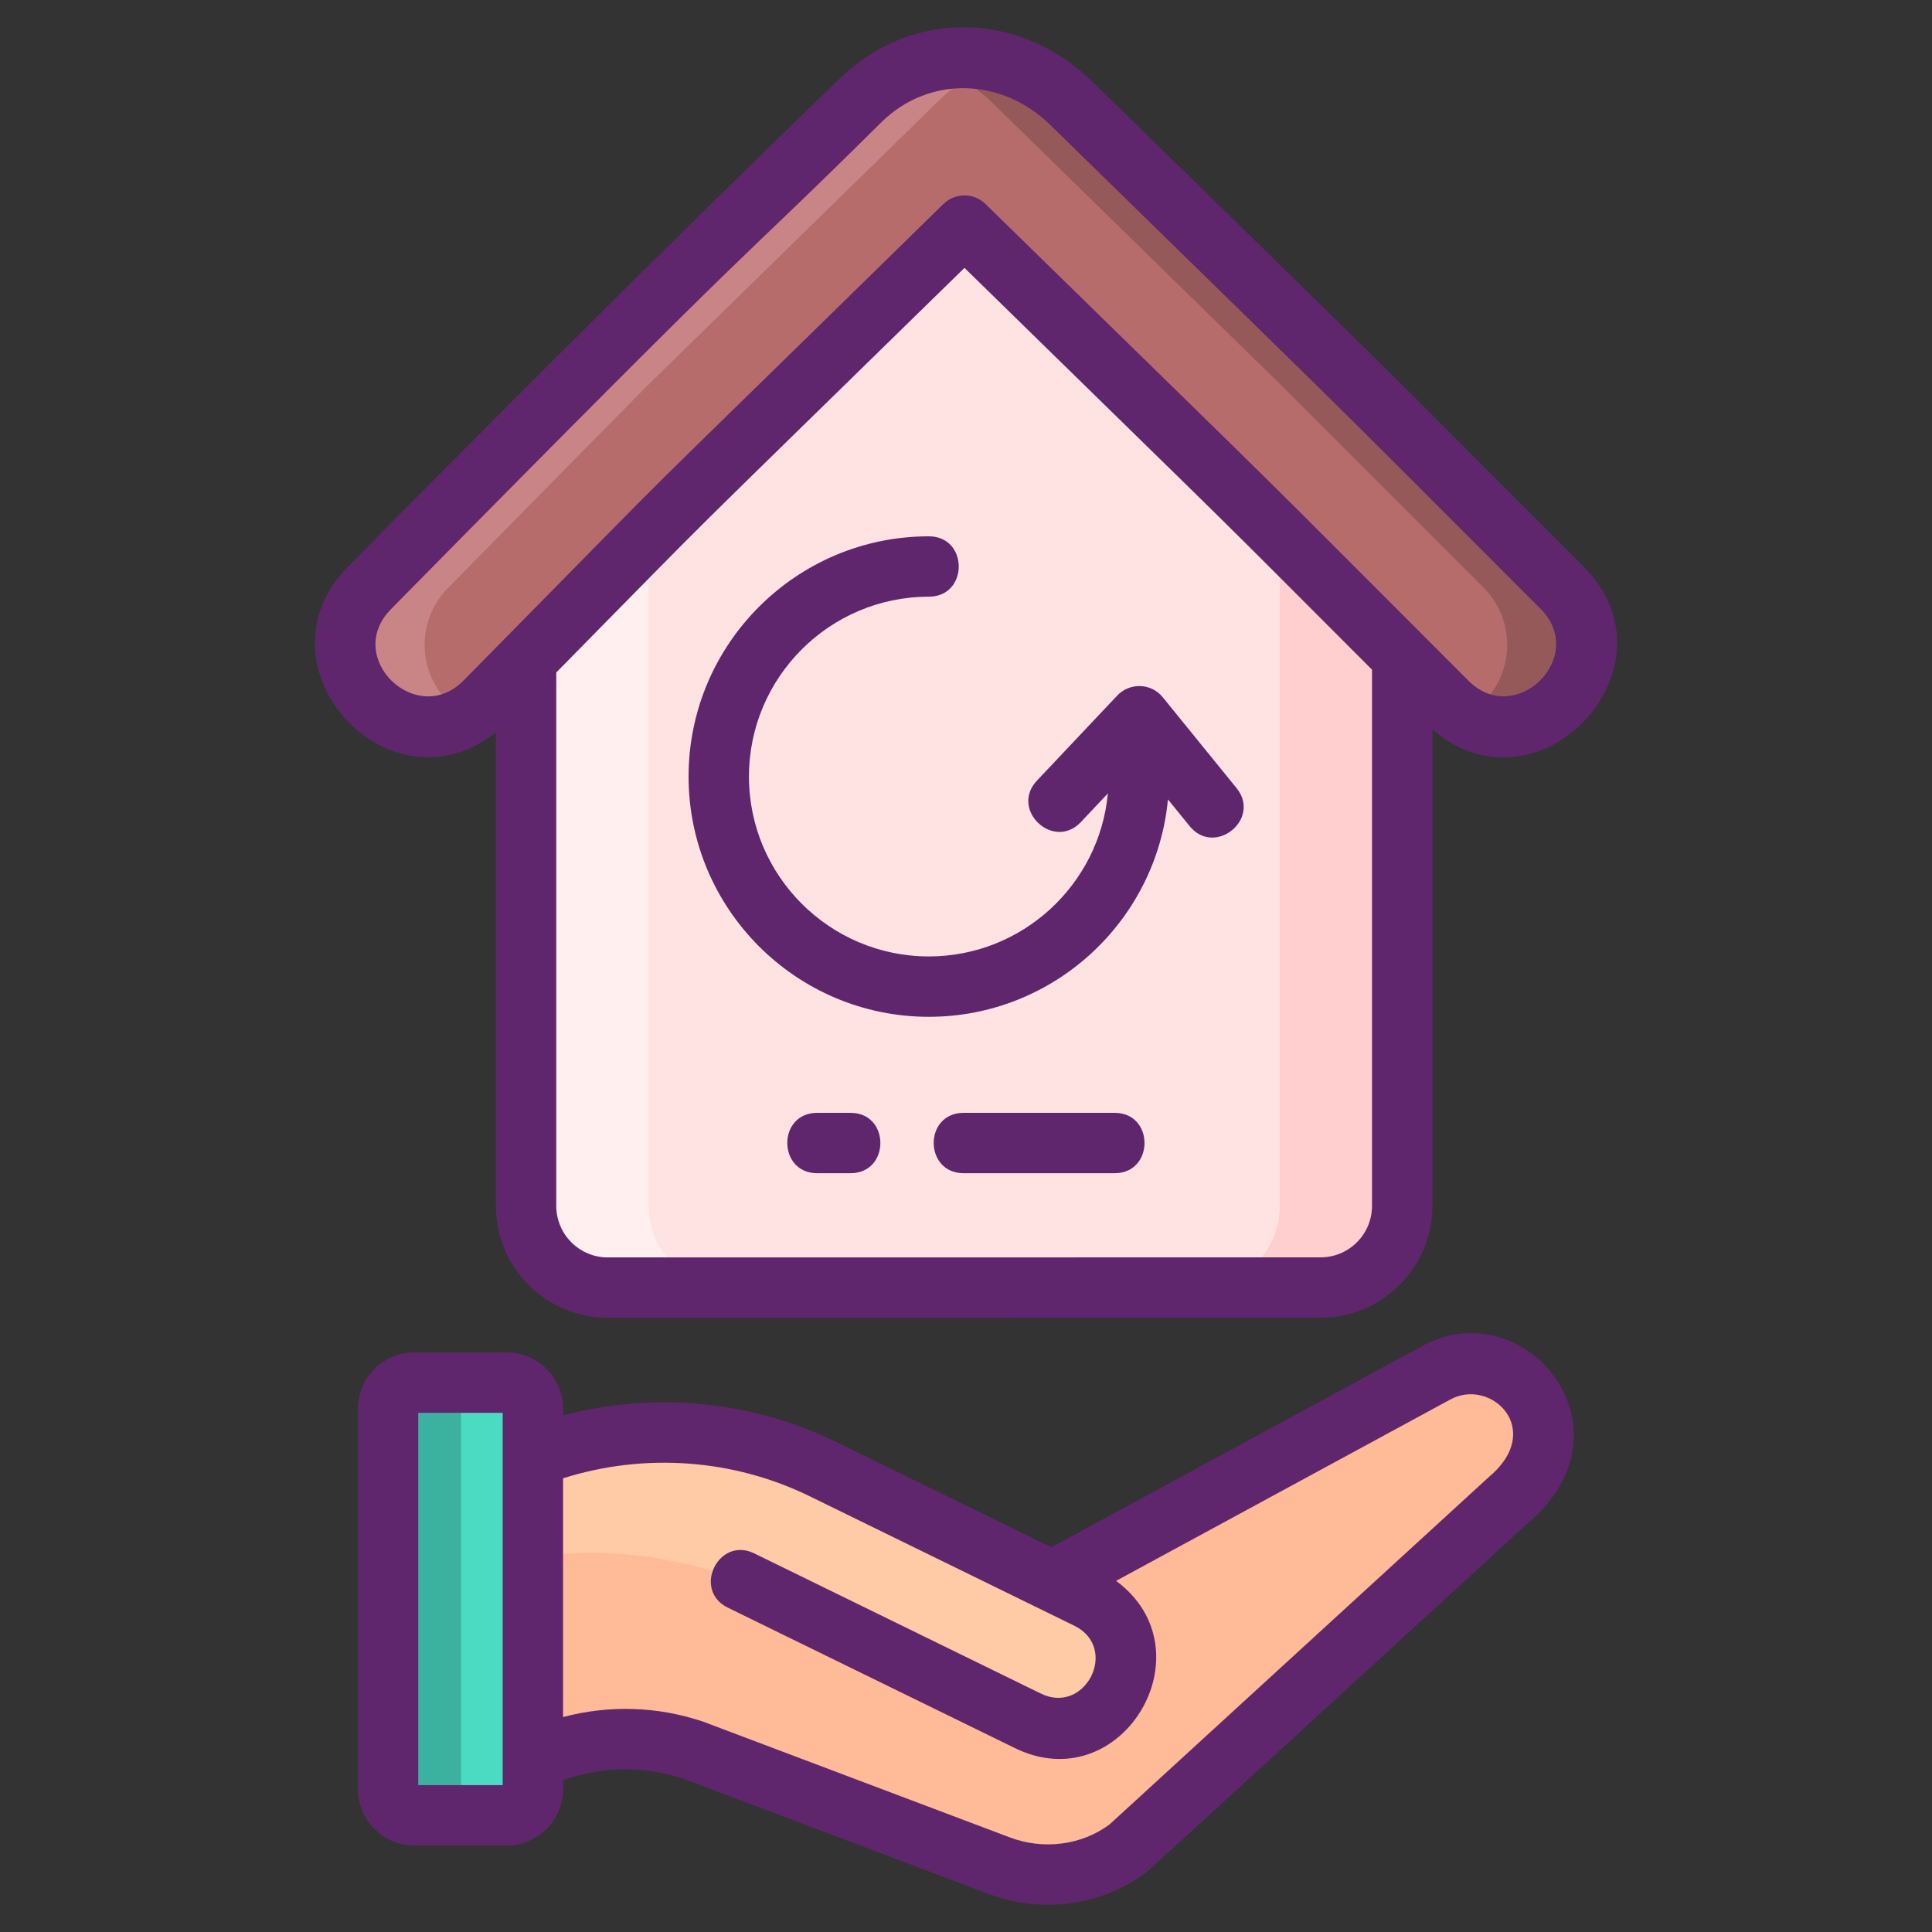 <?xml version="1.0" encoding="utf-8"?>
<!-- Generator: Adobe Illustrator 24.0.0, SVG Export Plug-In . SVG Version: 6.00 Build 0)  -->
<svg version="1.1" id="Icon_Set" xmlns="http://www.w3.org/2000/svg" xmlns:xlink="http://www.w3.org/1999/xlink" x="0px" y="0px"
	 viewBox="0 0 256 256" enable-background="new 0 0 256 256" xml:space="preserve">
<rect x="0" y="0" width="256" height="256" fill="#333333" stroke="none"/>
<g>
	<g>
		<g>
			<g>
				<g>
					<g>
						<g>
							<g>
								<g>
									<path id="XMLID_259_" fill="#FFBB98" d="M83.591,189.993c1.444-0.131,2.895-0.2,4.346-0.2
										c5.191,0,10.398,0.837,15.404,2.526c1.989,0.668,3.924,1.459,5.798,2.381l30.279,14.813l50.667-27.491
										c1.528-0.875,3.187-1.29,4.83-1.29c3.363,0,6.635,1.751,8.432,4.876c2.672,4.646,0.695,9.564-3.586,13.254l-50.091,45.891
										c-0.031,0.023-0.061,0.054-0.092,0.077c-4.892,3.732-11.419,4.546-17.178,2.373l-40.485-15.289
										c-4.492-1.513-9.2-1.843-13.7-1.09c-2.626,0.438-5.183,1.244-7.602,2.404v-40.2
										C74.798,191.414,79.167,190.4,83.591,189.993z"/>
									<path fill="#4BDBC3" d="M51.415,186.666v50.387c0,1.922,1.554,3.476,3.476,3.476h12.243c1.922,0,3.476-1.554,3.476-3.476
										v-50.387c0-1.916-1.554-3.476-3.476-3.476H54.891C52.969,183.19,51.415,184.75,51.415,186.666z"/>
									<path fill="#3BB2A0" d="M51.415,186.666v50.387c0,1.922,1.554,3.476,3.476,3.476h2.728c1.922,0,3.476-1.554,3.476-3.476
										v-50.387c0-1.916-1.554-3.476-3.476-3.476h-2.728C52.969,183.19,51.415,184.75,51.415,186.666z"/>
									<path id="XMLID_258_" fill="#FFCAA6" d="M83.591,189.993c1.444-0.131,2.895-0.2,4.346-0.2
										c5.191,0,10.398,0.837,15.404,2.526c1.989,0.668,3.924,1.459,5.798,2.381l30.279,14.813l4.799,2.35
										c3.141,1.582,4.953,4.761,4.953,8.048c0,1.367-0.307,2.757-0.968,4.055c-2.242,4.446-7.656,6.235-12.102,3.993
										l-37.174-18.184c0,0-10.771-4.833-23.984-3.906l-4.331,0.348v-13.19C74.798,191.414,79.167,190.4,83.591,189.993z"/>
								</g>
							</g>
						</g>
					</g>
				</g>
			</g>
		</g>
	</g>
	<g>
		<g>
			<g>
				<g>
					<g>
						<path fill="#FFE2E2" d="M185.803,75.451v84.339c0,5.912-4.775,10.815-10.815,10.815H80.527
							c-6.003,0-10.815-4.865-10.815-10.815V75.451c0-3.034,1.298-5.828,3.251-7.73v-0.007c0.575-0.552,47.074-46.041,47.231-46.198
							c3.85-3.768,10.431-4.636,15.674,0.541l46.683,45.657v0.007c1.172,1.144,2.052,2.523,2.6,4.035
							c0.187,0.506,0.333,1.019,0.437,1.546C185.727,74.002,185.803,74.723,185.803,75.451z"/>
						<path fill="#FFCFCF" d="M158.766,170.609h16.224c5.97,0,10.816-4.845,10.816-10.816V75.453c0-2.909-1.179-5.7-3.256-7.733
							l-47.232-46.205c-3.782-3.704-10.333-4.693-15.672,0.541l46.681,45.664c2.077,2.033,3.256,4.824,3.256,7.733v84.341
							C169.582,165.764,164.736,170.609,158.766,170.609z"/>
						<path fill="#FFEFEE" d="M85.933,159.794v-84.34c0-2.909,1.179-5.7,3.256-7.733l46.681-45.664
							c-5.163-5.062-11.715-4.416-15.672-0.541c-9.026,8.829-36.441,35.648-47.236,46.209c-2.079,2.034-3.251,4.82-3.251,7.729
							v84.34c0,5.973,4.842,10.816,10.816,10.816h16.224C90.779,170.609,85.933,165.764,85.933,159.794z"/>
					</g>
				</g>
			</g>
		</g>
		<g>
			<path fill="#B76C6C" d="M56.612,96.191c-2.723,0-5.447-1.028-7.541-3.091c-4.227-4.165-4.278-10.968-0.113-15.196l25.86-26.248
				c0.07-0.071,0.141-0.141,0.213-0.21c1.074-1.041,38.331-37.492,38.966-38.115c0.009-0.009,0.019-0.018,0.028-0.027
				c7.886-7.718,19.937-7.512,28.03,0.48l38.579,37.731c0.028,0.028,0.057,0.056,0.086,0.085l26.242,26.248
				c4.196,4.197,4.195,11-0.002,15.196c-4.196,4.196-11,4.195-15.196-0.002l-26.198-26.204l-37.771-36.941
				c-6.593,6.453-35.43,34.66-37.737,36.911L64.267,92.987C62.164,95.121,59.389,96.191,56.612,96.191z"/>
			<path fill="#C98585" d="M132.839,8.373c-3.05,0.867-5.941,2.503-8.416,4.929c-0.007,0.014-0.014,0.021-0.028,0.028
				c-0.638,0.624-37.893,37.075-38.967,38.115c-0.069,0.069-0.139,0.139-0.208,0.215L59.355,77.905
				c-4.159,4.229-4.111,11.03,0.118,15.196c0.714,0.707,1.504,1.289,2.343,1.747c-1.615,0.894-3.411,1.345-5.206,1.345
				c-2.718,0-5.442-1.033-7.536-3.092c-4.229-4.166-4.277-10.967-0.118-15.196l25.865-26.246c0.069-0.076,0.139-0.146,0.208-0.215
				c1.075-1.04,38.33-37.491,38.967-38.115c0.014-0.007,0.021-0.014,0.028-0.028C119.258,8.186,126.315,6.557,132.839,8.373z"/>
			<path fill="#965959" d="M206.961,93.046c-3.466,3.466-8.714,4.069-12.797,1.809c0.86-0.478,1.671-1.081,2.399-1.809
				c4.194-4.194,4.201-11.002,0-15.196l-26.239-26.246c-0.028-0.035-0.055-0.062-0.083-0.09L131.66,13.787
				c-2.731-2.69-5.906-4.499-9.22-5.414c6.655-1.886,14.066-0.069,19.619,5.414l38.579,37.726c0.028,0.028,0.055,0.055,0.083,0.09
				l26.239,26.246C211.162,82.044,211.155,88.852,206.961,93.046z"/>
		</g>
	</g>
	<g>
		<path fill="#5F266D" d="M188.164,178.517l-48.853,26.505c-3.576-1.75-10.413-5.095-28.413-13.901
			c-11.257-5.535-24.203-6.758-36.29-3.568v-0.868c0-4.13-3.35-7.48-7.47-7.48h-12.25c-4.12,0-7.47,3.35-7.47,7.48v50.37
			c0,4.13,3.35,7.48,7.47,7.48h12.25c4.12,0,7.47-3.35,7.47-7.48v-1.161c5.158-1.862,10.738-1.948,15.957-0.202l40.413,15.256
			c7.179,2.714,15.216,1.493,20.99-2.912c0.359-0.27,48.229-44.149,50.409-46.149C217.413,189.304,201.874,170.663,188.164,178.517z
			 M66.608,236.535h-11.19v-49.33h11.19V236.535z M197.193,195.793c-0.05,0.041-50.131,45.916-50.179,45.96
			c-3.692,2.744-8.737,3.403-13.208,1.712c-0.128-0.048-40.487-15.286-40.616-15.331c-6.062-2.046-12.486-2.234-18.581-0.615
			v-31.637c10.804-3.417,22.599-2.578,32.767,2.422c32.323,15.813,28.089,13.742,35.033,17.141
			c5.913,2.978,1.373,11.917-4.559,8.929l-37.893-18.535c-4.751-2.33-8.265,4.862-3.516,7.186l37.849,18.514
			c14.285,7.208,26.195-12.77,13.595-22.066l44.174-23.968C197.482,182.399,204.877,189.431,197.193,195.793z"/>
		<path fill="#5F266D" d="M112.688,147.456h-4.4c-5.305,0-5.274,8,0,8h4.4C117.97,155.456,117.982,147.456,112.688,147.456z"/>
		<path fill="#5F266D" d="M147.688,147.456h-20c-5.302,0-5.276,8,0,8h20C152.969,155.456,152.983,147.456,147.688,147.456z"/>
		<path fill="#5F266D" d="M209.788,75.025c-35.038-35.051-15.873-16.112-64.92-64.09c-9.69-9.57-24.15-9.78-33.64-0.49
			c0,0-26.551,25.506-65.12,64.65c-12.854,13.034,5.277,33.232,19.6,21.95v62.74c0,8.18,6.65,14.83,14.82,14.83
			c4.645,0,13.592-0.01,94.46-0.01c8.17,0,14.81-6.65,14.81-14.82v-63.12C203.968,108.81,223.074,88.263,209.788,75.025z
			 M181.798,159.785c0,3.76-3.05,6.82-6.81,6.82c-77.785,0-93.439,0.01-94.46,0.01c-3.76,0-6.82-3.06-6.82-6.83v-70.68
			c24.303-24.672,11.876-12.316,54.09-53.61c41.928,41.004,29.997,29.225,54,53.24V159.785z M194.598,90.215
			c-33.393-33.392-17.283-17.492-64.01-63.18c-1.53-1.51-4.021-1.529-5.59,0c-50.243,49.251-26.533,25.576-63.58,63.14
			c-6.215,6.312-15.939-3.034-9.61-9.46c53.703-54.513,43.54-43.254,65.03-64.57c6.29-6.13,15.92-5.92,22.42,0.5
			c46.516,45.49,32.468,31.618,64.88,64.03C210.438,87.026,200.845,96.462,194.598,90.215z"/>
		<path fill="#5F266D" d="M148.048,92.157l-10.646,11.279c-3.627,3.843,2.185,9.341,5.818,5.49l3.578-3.791
			c-1.132,12.097-11.338,21.597-23.725,21.597c-13.142,0-23.833-10.691-23.833-23.834c0-13.142,10.692-23.833,23.833-23.833
			c5.285,0,5.292-8,0-8c-17.553,0-31.833,14.28-31.833,31.833c0,17.554,14.28,31.834,31.833,31.834
			c16.531,0,30.155-12.668,31.685-28.806l2.873,3.536c3.332,4.1,9.548-0.935,6.209-5.045l-9.78-12.038
			C152.508,90.467,149.668,90.442,148.048,92.157z"/>
	</g>
</g>
</svg>
